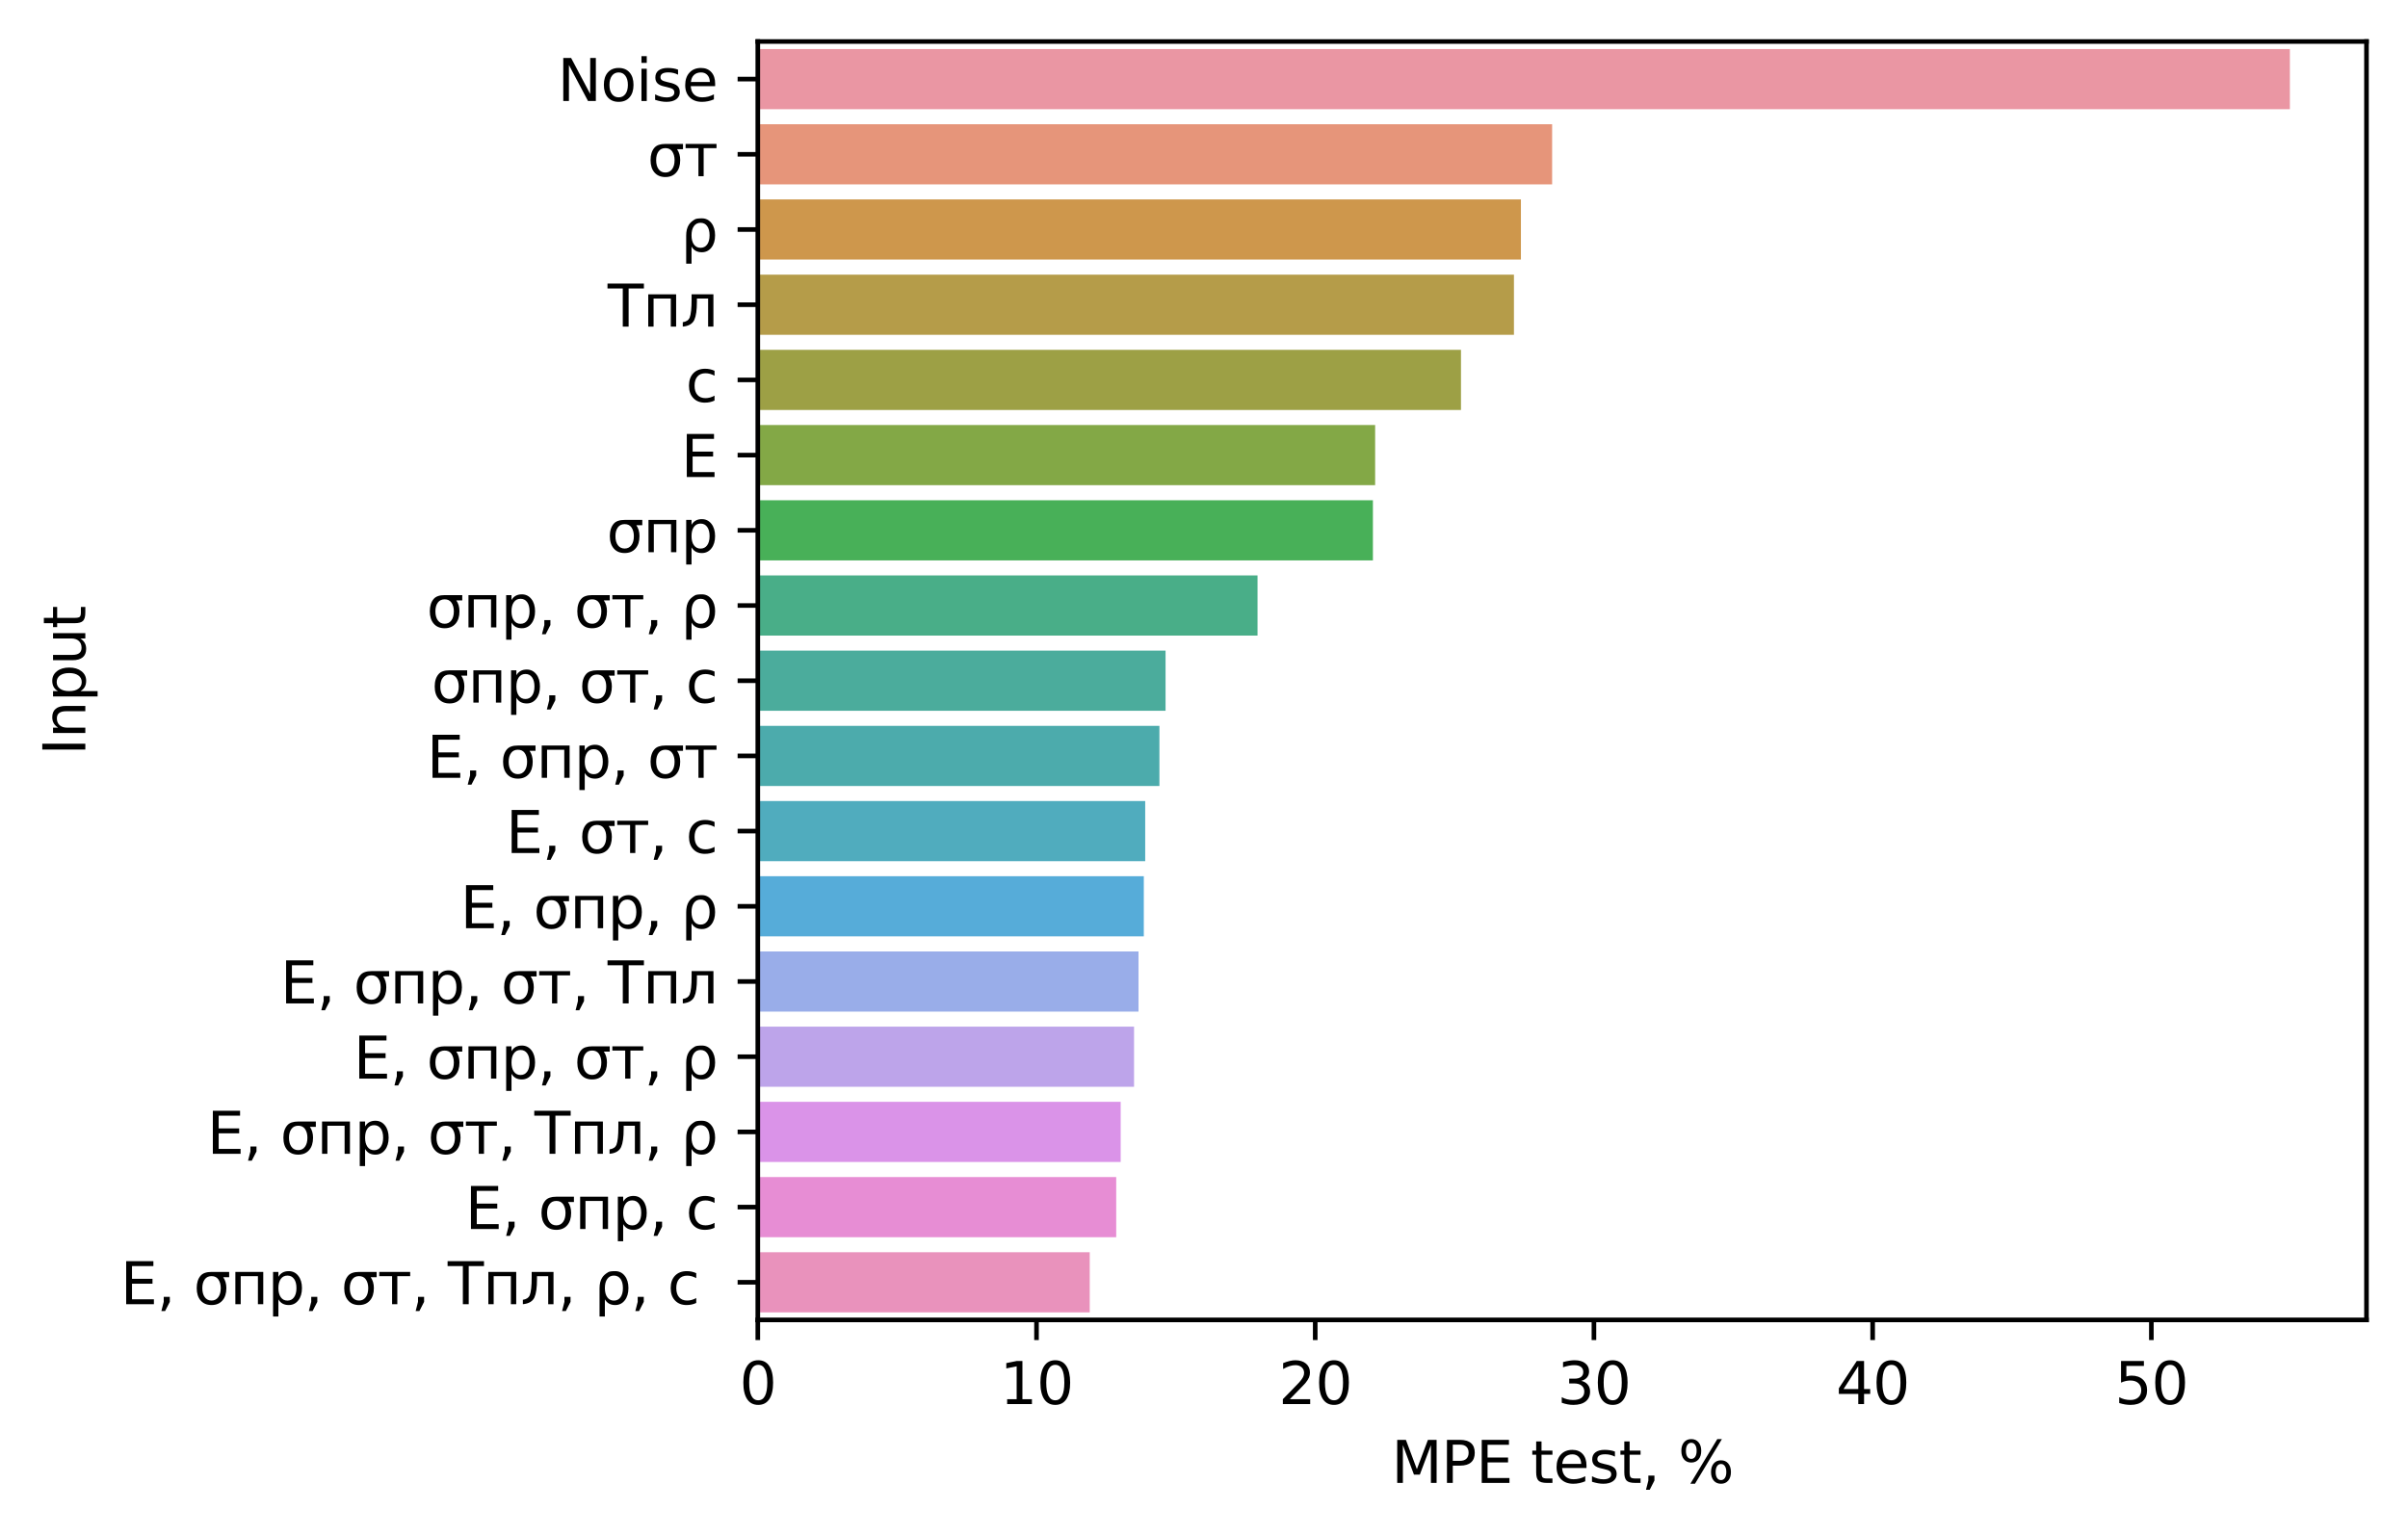 <?xml version="1.0" encoding="utf-8" standalone="no"?>
<!DOCTYPE svg PUBLIC "-//W3C//DTD SVG 1.1//EN"
  "http://www.w3.org/Graphics/SVG/1.1/DTD/svg11.dtd">
<svg xmlns:xlink="http://www.w3.org/1999/xlink" width="417.627pt" height="266.516pt" viewBox="0 0 417.627 266.516" xmlns="http://www.w3.org/2000/svg" version="1.1">
 <defs>
  <style type="text/css">*{stroke-linejoin: round; stroke-linecap: butt}</style>
 </defs>
 <g id="figure_1">
  <g id="patch_1">
   <path d="M 0 266.516 
L 417.627 266.516 
L 417.627 0 
L 0 0 
z
" style="fill: #ffffff"/>
  </g>
  <g id="axes_1">
   <g id="patch_2">
    <path d="M 131.427 228.96 
L 410.427 228.96 
L 410.427 7.2 
L 131.427 7.2 
z
" style="fill: #ffffff"/>
   </g>
   <g id="patch_3">
    <path d="M 131.427 8.504 
L 397.141 8.504 
L 397.141 18.94 
L 131.427 18.94 
z
" clip-path="url(#p2505b294b4)" style="fill: #ea96a3"/>
   </g>
   <g id="patch_4">
    <path d="M 131.427 21.549 
L 269.19 21.549 
L 269.19 31.985 
L 131.427 31.985 
z
" clip-path="url(#p2505b294b4)" style="fill: #e6957a"/>
   </g>
   <g id="patch_5">
    <path d="M 131.427 34.594 
L 263.776 34.594 
L 263.776 45.03 
L 131.427 45.03 
z
" clip-path="url(#p2505b294b4)" style="fill: #ce974c"/>
   </g>
   <g id="patch_6">
    <path d="M 131.427 47.639 
L 262.568 47.639 
L 262.568 58.074 
L 131.427 58.074 
z
" clip-path="url(#p2505b294b4)" style="fill: #b59c49"/>
   </g>
   <g id="patch_7">
    <path d="M 131.427 60.683 
L 253.383 60.683 
L 253.383 71.119 
L 131.427 71.119 
z
" clip-path="url(#p2505b294b4)" style="fill: #9da045"/>
   </g>
   <g id="patch_8">
    <path d="M 131.427 73.728 
L 238.495 73.728 
L 238.495 84.164 
L 131.427 84.164 
z
" clip-path="url(#p2505b294b4)" style="fill: #83a846"/>
   </g>
   <g id="patch_9">
    <path d="M 131.427 86.773 
L 238.109 86.773 
L 238.109 97.208 
L 131.427 97.208 
z
" clip-path="url(#p2505b294b4)" style="fill: #48b058"/>
   </g>
   <g id="patch_10">
    <path d="M 131.427 99.817 
L 218.097 99.817 
L 218.097 110.253 
L 131.427 110.253 
z
" clip-path="url(#p2505b294b4)" style="fill: #49ae88"/>
   </g>
   <g id="patch_11">
    <path d="M 131.427 112.862 
L 202.145 112.862 
L 202.145 123.298 
L 131.427 123.298 
z
" clip-path="url(#p2505b294b4)" style="fill: #4bac9c"/>
   </g>
   <g id="patch_12">
    <path d="M 131.427 125.907 
L 201.082 125.907 
L 201.082 136.343 
L 131.427 136.343 
z
" clip-path="url(#p2505b294b4)" style="fill: #4cabac"/>
   </g>
   <g id="patch_13">
    <path d="M 131.427 138.952 
L 198.616 138.952 
L 198.616 149.387 
L 131.427 149.387 
z
" clip-path="url(#p2505b294b4)" style="fill: #50acbe"/>
   </g>
   <g id="patch_14">
    <path d="M 131.427 151.996 
L 198.375 151.996 
L 198.375 162.432 
L 131.427 162.432 
z
" clip-path="url(#p2505b294b4)" style="fill: #56acd9"/>
   </g>
   <g id="patch_15">
    <path d="M 131.427 165.041 
L 197.456 165.041 
L 197.456 175.477 
L 131.427 175.477 
z
" clip-path="url(#p2505b294b4)" style="fill: #99ade9"/>
   </g>
   <g id="patch_16">
    <path d="M 131.427 178.086 
L 196.683 178.086 
L 196.683 188.521 
L 131.427 188.521 
z
" clip-path="url(#p2505b294b4)" style="fill: #bda4ea"/>
   </g>
   <g id="patch_17">
    <path d="M 131.427 191.13 
L 194.363 191.13 
L 194.363 201.566 
L 131.427 201.566 
z
" clip-path="url(#p2505b294b4)" style="fill: #da93e8"/>
   </g>
   <g id="patch_18">
    <path d="M 131.427 204.175 
L 193.589 204.175 
L 193.589 214.611 
L 131.427 214.611 
z
" clip-path="url(#p2505b294b4)" style="fill: #e78dd4"/>
   </g>
   <g id="patch_19">
    <path d="M 131.427 217.22 
L 188.997 217.22 
L 188.997 227.656 
L 131.427 227.656 
z
" clip-path="url(#p2505b294b4)" style="fill: #e992bc"/>
   </g>
   <g id="matplotlib.axis_1">
    <g id="xtick_1">
     <g id="line2d_1">
      <defs>
       <path id="m459e1539c2" d="M 0 0 
L 0 3.5 
" style="stroke: #000000; stroke-width: 0.8"/>
      </defs>
      <g>
       <use xlink:href="#m459e1539c2" x="131.427" y="228.96" style="stroke: #000000; stroke-width: 0.8"/>
      </g>
     </g>
     <g id="text_1">
      <!-- 0 -->
      <g transform="translate(128.245 243.558)scale(0.1 -0.1)">
       <defs>
        <path id="DejaVuSans-30" d="M 2034 4250 
Q 1547 4250 1301 3770 
Q 1056 3291 1056 2328 
Q 1056 1369 1301 889 
Q 1547 409 2034 409 
Q 2525 409 2770 889 
Q 3016 1369 3016 2328 
Q 3016 3291 2770 3770 
Q 2525 4250 2034 4250 
z
M 2034 4750 
Q 2819 4750 3233 4129 
Q 3647 3509 3647 2328 
Q 3647 1150 3233 529 
Q 2819 -91 2034 -91 
Q 1250 -91 836 529 
Q 422 1150 422 2328 
Q 422 3509 836 4129 
Q 1250 4750 2034 4750 
z
" transform="scale(0.016)"/>
       </defs>
       <use xlink:href="#DejaVuSans-30"/>
      </g>
     </g>
    </g>
    <g id="xtick_2">
     <g id="line2d_2">
      <g>
       <use xlink:href="#m459e1539c2" x="179.765" y="228.96" style="stroke: #000000; stroke-width: 0.8"/>
      </g>
     </g>
     <g id="text_2">
      <!-- 10 -->
      <g transform="translate(173.402 243.558)scale(0.1 -0.1)">
       <defs>
        <path id="DejaVuSans-31" d="M 794 531 
L 1825 531 
L 1825 4091 
L 703 3866 
L 703 4441 
L 1819 4666 
L 2450 4666 
L 2450 531 
L 3481 531 
L 3481 0 
L 794 0 
L 794 531 
z
" transform="scale(0.016)"/>
       </defs>
       <use xlink:href="#DejaVuSans-31"/>
       <use xlink:href="#DejaVuSans-30" x="63.623"/>
      </g>
     </g>
    </g>
    <g id="xtick_3">
     <g id="line2d_3">
      <g>
       <use xlink:href="#m459e1539c2" x="228.103" y="228.96" style="stroke: #000000; stroke-width: 0.8"/>
      </g>
     </g>
     <g id="text_3">
      <!-- 20 -->
      <g transform="translate(221.74 243.558)scale(0.1 -0.1)">
       <defs>
        <path id="DejaVuSans-32" d="M 1228 531 
L 3431 531 
L 3431 0 
L 469 0 
L 469 531 
Q 828 903 1448 1529 
Q 2069 2156 2228 2338 
Q 2531 2678 2651 2914 
Q 2772 3150 2772 3378 
Q 2772 3750 2511 3984 
Q 2250 4219 1831 4219 
Q 1534 4219 1204 4116 
Q 875 4013 500 3803 
L 500 4441 
Q 881 4594 1212 4672 
Q 1544 4750 1819 4750 
Q 2544 4750 2975 4387 
Q 3406 4025 3406 3419 
Q 3406 3131 3298 2873 
Q 3191 2616 2906 2266 
Q 2828 2175 2409 1742 
Q 1991 1309 1228 531 
z
" transform="scale(0.016)"/>
       </defs>
       <use xlink:href="#DejaVuSans-32"/>
       <use xlink:href="#DejaVuSans-30" x="63.623"/>
      </g>
     </g>
    </g>
    <g id="xtick_4">
     <g id="line2d_4">
      <g>
       <use xlink:href="#m459e1539c2" x="276.441" y="228.96" style="stroke: #000000; stroke-width: 0.8"/>
      </g>
     </g>
     <g id="text_4">
      <!-- 30 -->
      <g transform="translate(270.078 243.558)scale(0.1 -0.1)">
       <defs>
        <path id="DejaVuSans-33" d="M 2597 2516 
Q 3050 2419 3304 2112 
Q 3559 1806 3559 1356 
Q 3559 666 3084 287 
Q 2609 -91 1734 -91 
Q 1441 -91 1130 -33 
Q 819 25 488 141 
L 488 750 
Q 750 597 1062 519 
Q 1375 441 1716 441 
Q 2309 441 2620 675 
Q 2931 909 2931 1356 
Q 2931 1769 2642 2001 
Q 2353 2234 1838 2234 
L 1294 2234 
L 1294 2753 
L 1863 2753 
Q 2328 2753 2575 2939 
Q 2822 3125 2822 3475 
Q 2822 3834 2567 4026 
Q 2313 4219 1838 4219 
Q 1578 4219 1281 4162 
Q 984 4106 628 3988 
L 628 4550 
Q 988 4650 1302 4700 
Q 1616 4750 1894 4750 
Q 2613 4750 3031 4423 
Q 3450 4097 3450 3541 
Q 3450 3153 3228 2886 
Q 3006 2619 2597 2516 
z
" transform="scale(0.016)"/>
       </defs>
       <use xlink:href="#DejaVuSans-33"/>
       <use xlink:href="#DejaVuSans-30" x="63.623"/>
      </g>
     </g>
    </g>
    <g id="xtick_5">
     <g id="line2d_5">
      <g>
       <use xlink:href="#m459e1539c2" x="324.779" y="228.96" style="stroke: #000000; stroke-width: 0.8"/>
      </g>
     </g>
     <g id="text_5">
      <!-- 40 -->
      <g transform="translate(318.416 243.558)scale(0.1 -0.1)">
       <defs>
        <path id="DejaVuSans-34" d="M 2419 4116 
L 825 1625 
L 2419 1625 
L 2419 4116 
z
M 2253 4666 
L 3047 4666 
L 3047 1625 
L 3713 1625 
L 3713 1100 
L 3047 1100 
L 3047 0 
L 2419 0 
L 2419 1100 
L 313 1100 
L 313 1709 
L 2253 4666 
z
" transform="scale(0.016)"/>
       </defs>
       <use xlink:href="#DejaVuSans-34"/>
       <use xlink:href="#DejaVuSans-30" x="63.623"/>
      </g>
     </g>
    </g>
    <g id="xtick_6">
     <g id="line2d_6">
      <g>
       <use xlink:href="#m459e1539c2" x="373.117" y="228.96" style="stroke: #000000; stroke-width: 0.8"/>
      </g>
     </g>
     <g id="text_6">
      <!-- 50 -->
      <g transform="translate(366.754 243.558)scale(0.1 -0.1)">
       <defs>
        <path id="DejaVuSans-35" d="M 691 4666 
L 3169 4666 
L 3169 4134 
L 1269 4134 
L 1269 2991 
Q 1406 3038 1543 3061 
Q 1681 3084 1819 3084 
Q 2600 3084 3056 2656 
Q 3513 2228 3513 1497 
Q 3513 744 3044 326 
Q 2575 -91 1722 -91 
Q 1428 -91 1123 -41 
Q 819 9 494 109 
L 494 744 
Q 775 591 1075 516 
Q 1375 441 1709 441 
Q 2250 441 2565 725 
Q 2881 1009 2881 1497 
Q 2881 1984 2565 2268 
Q 2250 2553 1709 2553 
Q 1456 2553 1204 2497 
Q 953 2441 691 2322 
L 691 4666 
z
" transform="scale(0.016)"/>
       </defs>
       <use xlink:href="#DejaVuSans-35"/>
       <use xlink:href="#DejaVuSans-30" x="63.623"/>
      </g>
     </g>
    </g>
    <g id="text_7">
     <!-- MPE test, % -->
     <g transform="translate(241.319 257.237)scale(0.1 -0.1)">
      <defs>
       <path id="DejaVuSans-4d" d="M 628 4666 
L 1569 4666 
L 2759 1491 
L 3956 4666 
L 4897 4666 
L 4897 0 
L 4281 0 
L 4281 4097 
L 3078 897 
L 2444 897 
L 1241 4097 
L 1241 0 
L 628 0 
L 628 4666 
z
" transform="scale(0.016)"/>
       <path id="DejaVuSans-50" d="M 1259 4147 
L 1259 2394 
L 2053 2394 
Q 2494 2394 2734 2622 
Q 2975 2850 2975 3272 
Q 2975 3691 2734 3919 
Q 2494 4147 2053 4147 
L 1259 4147 
z
M 628 4666 
L 2053 4666 
Q 2838 4666 3239 4311 
Q 3641 3956 3641 3272 
Q 3641 2581 3239 2228 
Q 2838 1875 2053 1875 
L 1259 1875 
L 1259 0 
L 628 0 
L 628 4666 
z
" transform="scale(0.016)"/>
       <path id="DejaVuSans-45" d="M 628 4666 
L 3578 4666 
L 3578 4134 
L 1259 4134 
L 1259 2753 
L 3481 2753 
L 3481 2222 
L 1259 2222 
L 1259 531 
L 3634 531 
L 3634 0 
L 628 0 
L 628 4666 
z
" transform="scale(0.016)"/>
       <path id="DejaVuSans-20" transform="scale(0.016)"/>
       <path id="DejaVuSans-74" d="M 1172 4494 
L 1172 3500 
L 2356 3500 
L 2356 3053 
L 1172 3053 
L 1172 1153 
Q 1172 725 1289 603 
Q 1406 481 1766 481 
L 2356 481 
L 2356 0 
L 1766 0 
Q 1100 0 847 248 
Q 594 497 594 1153 
L 594 3053 
L 172 3053 
L 172 3500 
L 594 3500 
L 594 4494 
L 1172 4494 
z
" transform="scale(0.016)"/>
       <path id="DejaVuSans-65" d="M 3597 1894 
L 3597 1613 
L 953 1613 
Q 991 1019 1311 708 
Q 1631 397 2203 397 
Q 2534 397 2845 478 
Q 3156 559 3463 722 
L 3463 178 
Q 3153 47 2828 -22 
Q 2503 -91 2169 -91 
Q 1331 -91 842 396 
Q 353 884 353 1716 
Q 353 2575 817 3079 
Q 1281 3584 2069 3584 
Q 2775 3584 3186 3129 
Q 3597 2675 3597 1894 
z
M 3022 2063 
Q 3016 2534 2758 2815 
Q 2500 3097 2075 3097 
Q 1594 3097 1305 2825 
Q 1016 2553 972 2059 
L 3022 2063 
z
" transform="scale(0.016)"/>
       <path id="DejaVuSans-73" d="M 2834 3397 
L 2834 2853 
Q 2591 2978 2328 3040 
Q 2066 3103 1784 3103 
Q 1356 3103 1142 2972 
Q 928 2841 928 2578 
Q 928 2378 1081 2264 
Q 1234 2150 1697 2047 
L 1894 2003 
Q 2506 1872 2764 1633 
Q 3022 1394 3022 966 
Q 3022 478 2636 193 
Q 2250 -91 1575 -91 
Q 1294 -91 989 -36 
Q 684 19 347 128 
L 347 722 
Q 666 556 975 473 
Q 1284 391 1588 391 
Q 1994 391 2212 530 
Q 2431 669 2431 922 
Q 2431 1156 2273 1281 
Q 2116 1406 1581 1522 
L 1381 1569 
Q 847 1681 609 1914 
Q 372 2147 372 2553 
Q 372 3047 722 3315 
Q 1072 3584 1716 3584 
Q 2034 3584 2315 3537 
Q 2597 3491 2834 3397 
z
" transform="scale(0.016)"/>
       <path id="DejaVuSans-2c" d="M 750 794 
L 1409 794 
L 1409 256 
L 897 -744 
L 494 -744 
L 750 256 
L 750 794 
z
" transform="scale(0.016)"/>
       <path id="DejaVuSans-25" d="M 4653 2053 
Q 4381 2053 4226 1822 
Q 4072 1591 4072 1178 
Q 4072 772 4226 539 
Q 4381 306 4653 306 
Q 4919 306 5073 539 
Q 5228 772 5228 1178 
Q 5228 1588 5073 1820 
Q 4919 2053 4653 2053 
z
M 4653 2450 
Q 5147 2450 5437 2106 
Q 5728 1763 5728 1178 
Q 5728 594 5436 251 
Q 5144 -91 4653 -91 
Q 4153 -91 3862 251 
Q 3572 594 3572 1178 
Q 3572 1766 3864 2108 
Q 4156 2450 4653 2450 
z
M 1428 4353 
Q 1159 4353 1004 4120 
Q 850 3888 850 3481 
Q 850 3069 1003 2837 
Q 1156 2606 1428 2606 
Q 1700 2606 1854 2837 
Q 2009 3069 2009 3481 
Q 2009 3884 1853 4118 
Q 1697 4353 1428 4353 
z
M 4250 4750 
L 4750 4750 
L 1831 -91 
L 1331 -91 
L 4250 4750 
z
M 1428 4750 
Q 1922 4750 2215 4408 
Q 2509 4066 2509 3481 
Q 2509 2891 2217 2550 
Q 1925 2209 1428 2209 
Q 931 2209 642 2551 
Q 353 2894 353 3481 
Q 353 4063 643 4406 
Q 934 4750 1428 4750 
z
" transform="scale(0.016)"/>
      </defs>
      <use xlink:href="#DejaVuSans-4d"/>
      <use xlink:href="#DejaVuSans-50" x="86.279"/>
      <use xlink:href="#DejaVuSans-45" x="146.582"/>
      <use xlink:href="#DejaVuSans-20" x="209.766"/>
      <use xlink:href="#DejaVuSans-74" x="241.553"/>
      <use xlink:href="#DejaVuSans-65" x="280.762"/>
      <use xlink:href="#DejaVuSans-73" x="342.285"/>
      <use xlink:href="#DejaVuSans-74" x="394.385"/>
      <use xlink:href="#DejaVuSans-2c" x="433.594"/>
      <use xlink:href="#DejaVuSans-20" x="465.381"/>
      <use xlink:href="#DejaVuSans-25" x="497.168"/>
     </g>
    </g>
   </g>
   <g id="matplotlib.axis_2">
    <g id="ytick_1">
     <g id="line2d_7">
      <defs>
       <path id="mf185eb1fa9" d="M 0 0 
L -3.5 0 
" style="stroke: #000000; stroke-width: 0.8"/>
      </defs>
      <g>
       <use xlink:href="#mf185eb1fa9" x="131.427" y="13.722" style="stroke: #000000; stroke-width: 0.8"/>
      </g>
     </g>
     <g id="text_8">
      <!-- Noise -->
      <g transform="translate(96.686 17.522)scale(0.1 -0.1)">
       <defs>
        <path id="DejaVuSans-4e" d="M 628 4666 
L 1478 4666 
L 3547 763 
L 3547 4666 
L 4159 4666 
L 4159 0 
L 3309 0 
L 1241 3903 
L 1241 0 
L 628 0 
L 628 4666 
z
" transform="scale(0.016)"/>
        <path id="DejaVuSans-6f" d="M 1959 3097 
Q 1497 3097 1228 2736 
Q 959 2375 959 1747 
Q 959 1119 1226 758 
Q 1494 397 1959 397 
Q 2419 397 2687 759 
Q 2956 1122 2956 1747 
Q 2956 2369 2687 2733 
Q 2419 3097 1959 3097 
z
M 1959 3584 
Q 2709 3584 3137 3096 
Q 3566 2609 3566 1747 
Q 3566 888 3137 398 
Q 2709 -91 1959 -91 
Q 1206 -91 779 398 
Q 353 888 353 1747 
Q 353 2609 779 3096 
Q 1206 3584 1959 3584 
z
" transform="scale(0.016)"/>
        <path id="DejaVuSans-69" d="M 603 3500 
L 1178 3500 
L 1178 0 
L 603 0 
L 603 3500 
z
M 603 4863 
L 1178 4863 
L 1178 4134 
L 603 4134 
L 603 4863 
z
" transform="scale(0.016)"/>
       </defs>
       <use xlink:href="#DejaVuSans-4e"/>
       <use xlink:href="#DejaVuSans-6f" x="74.805"/>
       <use xlink:href="#DejaVuSans-69" x="135.986"/>
       <use xlink:href="#DejaVuSans-73" x="163.77"/>
       <use xlink:href="#DejaVuSans-65" x="215.869"/>
      </g>
     </g>
    </g>
    <g id="ytick_2">
     <g id="line2d_8">
      <g>
       <use xlink:href="#mf185eb1fa9" x="131.427" y="26.767" style="stroke: #000000; stroke-width: 0.8"/>
      </g>
     </g>
     <g id="text_9">
      <!-- σт -->
      <g transform="translate(112.264 30.566)scale(0.1 -0.1)">
       <defs>
        <path id="DejaVuSans-3c3" d="M 1959 3044 
Q 1484 3044 1228 2700 
Q 959 2341 959 1747 
Q 959 1119 1226 758 
Q 1494 397 1959 397 
Q 2419 397 2687 759 
Q 2956 1122 2956 1747 
Q 2956 2319 2688 2700 
Q 2441 3044 1959 3044 
z
M 1959 3500 
L 3869 3500 
L 3869 2925 
L 3225 2925 
Q 3566 2438 3566 1747 
Q 3566 888 3138 400 
Q 2709 -91 1959 -91 
Q 1206 -91 781 400 
Q 353 888 353 1747 
Q 353 2613 781 3097 
Q 1134 3500 1959 3500 
z
" transform="scale(0.016)"/>
        <path id="DejaVuSans-442" d="M 188 3500 
L 3541 3500 
L 3541 3041 
L 2147 3041 
L 2147 0 
L 1581 0 
L 1581 3041 
L 188 3041 
L 188 3500 
z
" transform="scale(0.016)"/>
       </defs>
       <use xlink:href="#DejaVuSans-3c3"/>
       <use xlink:href="#DejaVuSans-442" x="63.379"/>
      </g>
     </g>
    </g>
    <g id="ytick_3">
     <g id="line2d_9">
      <g>
       <use xlink:href="#mf185eb1fa9" x="131.427" y="39.812" style="stroke: #000000; stroke-width: 0.8"/>
      </g>
     </g>
     <g id="text_10">
      <!-- ρ -->
      <g transform="translate(118.078 43.611)scale(0.1 -0.1)">
       <defs>
        <path id="DejaVuSans-3c1" d="M 863 2875 
Q 1053 3194 1525 3475 
Q 1709 3584 2278 3584 
Q 2916 3584 3314 3078 
Q 3713 2572 3713 1747 
Q 3713 922 3314 415 
Q 2916 -91 2278 -91 
Q 1894 -91 1617 61 
Q 1341 213 1159 525 
L 1159 -1331 
L 581 -1331 
L 581 1716 
Q 581 2438 863 2875 
z
M 3116 1747 
Q 3116 2381 2855 2742 
Q 2594 3103 2138 3103 
Q 1681 3103 1420 2742 
Q 1159 2381 1159 1747 
Q 1159 1113 1420 752 
Q 1681 391 2138 391 
Q 2594 391 2855 752 
Q 3116 1113 3116 1747 
z
" transform="scale(0.016)"/>
       </defs>
       <use xlink:href="#DejaVuSans-3c1"/>
      </g>
     </g>
    </g>
    <g id="ytick_4">
     <g id="line2d_10">
      <g>
       <use xlink:href="#mf185eb1fa9" x="131.427" y="52.856" style="stroke: #000000; stroke-width: 0.8"/>
      </g>
     </g>
     <g id="text_11">
      <!-- Tпл -->
      <g transform="translate(105.389 56.656)scale(0.1 -0.1)">
       <defs>
        <path id="DejaVuSans-54" d="M -19 4666 
L 3928 4666 
L 3928 4134 
L 2272 4134 
L 2272 0 
L 1638 0 
L 1638 4134 
L -19 4134 
L -19 4666 
z
" transform="scale(0.016)"/>
        <path id="DejaVuSans-43f" d="M 3603 3500 
L 3603 0 
L 3025 0 
L 3025 3041 
L 1159 3041 
L 1159 0 
L 581 0 
L 581 3500 
L 3603 3500 
z
" transform="scale(0.016)"/>
        <path id="DejaVuSans-43b" d="M 238 0 
L 238 478 
Q 806 566 981 959 
Q 1194 1513 1194 2928 
L 1194 3500 
L 3559 3500 
L 3559 0 
L 2984 0 
L 2984 3041 
L 1769 3041 
L 1769 2694 
Q 1769 1344 1494 738 
Q 1200 91 238 0 
z
" transform="scale(0.016)"/>
       </defs>
       <use xlink:href="#DejaVuSans-54"/>
       <use xlink:href="#DejaVuSans-43f" x="61.084"/>
       <use xlink:href="#DejaVuSans-43b" x="126.465"/>
      </g>
     </g>
    </g>
    <g id="ytick_5">
     <g id="line2d_11">
      <g>
       <use xlink:href="#mf185eb1fa9" x="131.427" y="65.901" style="stroke: #000000; stroke-width: 0.8"/>
      </g>
     </g>
     <g id="text_12">
      <!-- c -->
      <g transform="translate(118.928 69.7)scale(0.1 -0.1)">
       <defs>
        <path id="DejaVuSans-63" d="M 3122 3366 
L 3122 2828 
Q 2878 2963 2633 3030 
Q 2388 3097 2138 3097 
Q 1578 3097 1268 2742 
Q 959 2388 959 1747 
Q 959 1106 1268 751 
Q 1578 397 2138 397 
Q 2388 397 2633 464 
Q 2878 531 3122 666 
L 3122 134 
Q 2881 22 2623 -34 
Q 2366 -91 2075 -91 
Q 1284 -91 818 406 
Q 353 903 353 1747 
Q 353 2603 823 3093 
Q 1294 3584 2113 3584 
Q 2378 3584 2631 3529 
Q 2884 3475 3122 3366 
z
" transform="scale(0.016)"/>
       </defs>
       <use xlink:href="#DejaVuSans-63"/>
      </g>
     </g>
    </g>
    <g id="ytick_6">
     <g id="line2d_12">
      <g>
       <use xlink:href="#mf185eb1fa9" x="131.427" y="78.946" style="stroke: #000000; stroke-width: 0.8"/>
      </g>
     </g>
     <g id="text_13">
      <!-- E -->
      <g transform="translate(118.108 82.745)scale(0.1 -0.1)">
       <use xlink:href="#DejaVuSans-45"/>
      </g>
     </g>
    </g>
    <g id="ytick_7">
     <g id="line2d_13">
      <g>
       <use xlink:href="#mf185eb1fa9" x="131.427" y="91.991" style="stroke: #000000; stroke-width: 0.8"/>
      </g>
     </g>
     <g id="text_14">
      <!-- σпр -->
      <g transform="translate(105.203 95.79)scale(0.1 -0.1)">
       <defs>
        <path id="DejaVuSans-440" d="M 1159 525 
L 1159 -1331 
L 581 -1331 
L 581 3500 
L 1159 3500 
L 1159 2969 
Q 1341 3281 1617 3432 
Q 1894 3584 2278 3584 
Q 2916 3584 3314 3078 
Q 3713 2572 3713 1747 
Q 3713 922 3314 415 
Q 2916 -91 2278 -91 
Q 1894 -91 1617 61 
Q 1341 213 1159 525 
z
M 3116 1747 
Q 3116 2381 2855 2742 
Q 2594 3103 2138 3103 
Q 1681 3103 1420 2742 
Q 1159 2381 1159 1747 
Q 1159 1113 1420 752 
Q 1681 391 2138 391 
Q 2594 391 2855 752 
Q 3116 1113 3116 1747 
z
" transform="scale(0.016)"/>
       </defs>
       <use xlink:href="#DejaVuSans-3c3"/>
       <use xlink:href="#DejaVuSans-43f" x="63.379"/>
       <use xlink:href="#DejaVuSans-440" x="128.76"/>
      </g>
     </g>
    </g>
    <g id="ytick_8">
     <g id="line2d_14">
      <g>
       <use xlink:href="#mf185eb1fa9" x="131.427" y="105.035" style="stroke: #000000; stroke-width: 0.8"/>
      </g>
     </g>
     <g id="text_15">
      <!--  σпр, σт, ρ -->
      <g transform="translate(70.802 108.835)scale(0.1 -0.1)">
       <use xlink:href="#DejaVuSans-20"/>
       <use xlink:href="#DejaVuSans-3c3" x="31.787"/>
       <use xlink:href="#DejaVuSans-43f" x="95.166"/>
       <use xlink:href="#DejaVuSans-440" x="160.547"/>
       <use xlink:href="#DejaVuSans-2c" x="224.023"/>
       <use xlink:href="#DejaVuSans-20" x="255.811"/>
       <use xlink:href="#DejaVuSans-3c3" x="287.598"/>
       <use xlink:href="#DejaVuSans-442" x="350.977"/>
       <use xlink:href="#DejaVuSans-2c" x="409.229"/>
       <use xlink:href="#DejaVuSans-20" x="441.016"/>
       <use xlink:href="#DejaVuSans-3c1" x="472.803"/>
      </g>
     </g>
    </g>
    <g id="ytick_9">
     <g id="line2d_15">
      <g>
       <use xlink:href="#mf185eb1fa9" x="131.427" y="118.08" style="stroke: #000000; stroke-width: 0.8"/>
      </g>
     </g>
     <g id="text_16">
      <!-- σпр, σт, c -->
      <g transform="translate(74.83 121.879)scale(0.1 -0.1)">
       <use xlink:href="#DejaVuSans-3c3"/>
       <use xlink:href="#DejaVuSans-43f" x="63.379"/>
       <use xlink:href="#DejaVuSans-440" x="128.76"/>
       <use xlink:href="#DejaVuSans-2c" x="192.236"/>
       <use xlink:href="#DejaVuSans-20" x="224.023"/>
       <use xlink:href="#DejaVuSans-3c3" x="255.811"/>
       <use xlink:href="#DejaVuSans-442" x="319.189"/>
       <use xlink:href="#DejaVuSans-2c" x="377.441"/>
       <use xlink:href="#DejaVuSans-20" x="409.229"/>
       <use xlink:href="#DejaVuSans-63" x="441.016"/>
      </g>
     </g>
    </g>
    <g id="ytick_10">
     <g id="line2d_16">
      <g>
       <use xlink:href="#mf185eb1fa9" x="131.427" y="131.125" style="stroke: #000000; stroke-width: 0.8"/>
      </g>
     </g>
     <g id="text_17">
      <!-- E, σпр, σт -->
      <g transform="translate(74.009 134.924)scale(0.1 -0.1)">
       <use xlink:href="#DejaVuSans-45"/>
       <use xlink:href="#DejaVuSans-2c" x="63.184"/>
       <use xlink:href="#DejaVuSans-20" x="94.971"/>
       <use xlink:href="#DejaVuSans-3c3" x="126.758"/>
       <use xlink:href="#DejaVuSans-43f" x="190.137"/>
       <use xlink:href="#DejaVuSans-440" x="255.518"/>
       <use xlink:href="#DejaVuSans-2c" x="318.994"/>
       <use xlink:href="#DejaVuSans-20" x="350.781"/>
       <use xlink:href="#DejaVuSans-3c3" x="382.568"/>
       <use xlink:href="#DejaVuSans-442" x="445.947"/>
      </g>
     </g>
    </g>
    <g id="ytick_11">
     <g id="line2d_17">
      <g>
       <use xlink:href="#mf185eb1fa9" x="131.427" y="144.169" style="stroke: #000000; stroke-width: 0.8"/>
      </g>
     </g>
     <g id="text_18">
      <!-- E, σт, c -->
      <g transform="translate(87.734 147.969)scale(0.1 -0.1)">
       <use xlink:href="#DejaVuSans-45"/>
       <use xlink:href="#DejaVuSans-2c" x="63.184"/>
       <use xlink:href="#DejaVuSans-20" x="94.971"/>
       <use xlink:href="#DejaVuSans-3c3" x="126.758"/>
       <use xlink:href="#DejaVuSans-442" x="190.137"/>
       <use xlink:href="#DejaVuSans-2c" x="248.389"/>
       <use xlink:href="#DejaVuSans-20" x="280.176"/>
       <use xlink:href="#DejaVuSans-63" x="311.963"/>
      </g>
     </g>
    </g>
    <g id="ytick_12">
     <g id="line2d_18">
      <g>
       <use xlink:href="#mf185eb1fa9" x="131.427" y="157.214" style="stroke: #000000; stroke-width: 0.8"/>
      </g>
     </g>
     <g id="text_19">
      <!-- E, σпр, ρ -->
      <g transform="translate(79.823 161.013)scale(0.1 -0.1)">
       <use xlink:href="#DejaVuSans-45"/>
       <use xlink:href="#DejaVuSans-2c" x="63.184"/>
       <use xlink:href="#DejaVuSans-20" x="94.971"/>
       <use xlink:href="#DejaVuSans-3c3" x="126.758"/>
       <use xlink:href="#DejaVuSans-43f" x="190.137"/>
       <use xlink:href="#DejaVuSans-440" x="255.518"/>
       <use xlink:href="#DejaVuSans-2c" x="318.994"/>
       <use xlink:href="#DejaVuSans-20" x="350.781"/>
       <use xlink:href="#DejaVuSans-3c1" x="382.568"/>
      </g>
     </g>
    </g>
    <g id="ytick_13">
     <g id="line2d_19">
      <g>
       <use xlink:href="#mf185eb1fa9" x="131.427" y="170.259" style="stroke: #000000; stroke-width: 0.8"/>
      </g>
     </g>
     <g id="text_20">
      <!-- E, σпр, σт, Tпл -->
      <g transform="translate(48.616 174.058)scale(0.1 -0.1)">
       <use xlink:href="#DejaVuSans-45"/>
       <use xlink:href="#DejaVuSans-2c" x="63.184"/>
       <use xlink:href="#DejaVuSans-20" x="94.971"/>
       <use xlink:href="#DejaVuSans-3c3" x="126.758"/>
       <use xlink:href="#DejaVuSans-43f" x="190.137"/>
       <use xlink:href="#DejaVuSans-440" x="255.518"/>
       <use xlink:href="#DejaVuSans-2c" x="318.994"/>
       <use xlink:href="#DejaVuSans-20" x="350.781"/>
       <use xlink:href="#DejaVuSans-3c3" x="382.568"/>
       <use xlink:href="#DejaVuSans-442" x="445.947"/>
       <use xlink:href="#DejaVuSans-2c" x="504.199"/>
       <use xlink:href="#DejaVuSans-20" x="535.986"/>
       <use xlink:href="#DejaVuSans-54" x="567.773"/>
       <use xlink:href="#DejaVuSans-43f" x="628.857"/>
       <use xlink:href="#DejaVuSans-43b" x="694.238"/>
      </g>
     </g>
    </g>
    <g id="ytick_14">
     <g id="line2d_20">
      <g>
       <use xlink:href="#mf185eb1fa9" x="131.427" y="183.304" style="stroke: #000000; stroke-width: 0.8"/>
      </g>
     </g>
     <g id="text_21">
      <!-- E, σпр, σт, ρ -->
      <g transform="translate(61.305 187.103)scale(0.1 -0.1)">
       <use xlink:href="#DejaVuSans-45"/>
       <use xlink:href="#DejaVuSans-2c" x="63.184"/>
       <use xlink:href="#DejaVuSans-20" x="94.971"/>
       <use xlink:href="#DejaVuSans-3c3" x="126.758"/>
       <use xlink:href="#DejaVuSans-43f" x="190.137"/>
       <use xlink:href="#DejaVuSans-440" x="255.518"/>
       <use xlink:href="#DejaVuSans-2c" x="318.994"/>
       <use xlink:href="#DejaVuSans-20" x="350.781"/>
       <use xlink:href="#DejaVuSans-3c3" x="382.568"/>
       <use xlink:href="#DejaVuSans-442" x="445.947"/>
       <use xlink:href="#DejaVuSans-2c" x="504.199"/>
       <use xlink:href="#DejaVuSans-20" x="535.986"/>
       <use xlink:href="#DejaVuSans-3c1" x="567.773"/>
      </g>
     </g>
    </g>
    <g id="ytick_15">
     <g id="line2d_21">
      <g>
       <use xlink:href="#mf185eb1fa9" x="131.427" y="196.348" style="stroke: #000000; stroke-width: 0.8"/>
      </g>
     </g>
     <g id="text_22">
      <!-- E, σпр, σт, Tпл, ρ -->
      <g transform="translate(35.911 200.147)scale(0.1 -0.1)">
       <use xlink:href="#DejaVuSans-45"/>
       <use xlink:href="#DejaVuSans-2c" x="63.184"/>
       <use xlink:href="#DejaVuSans-20" x="94.971"/>
       <use xlink:href="#DejaVuSans-3c3" x="126.758"/>
       <use xlink:href="#DejaVuSans-43f" x="190.137"/>
       <use xlink:href="#DejaVuSans-440" x="255.518"/>
       <use xlink:href="#DejaVuSans-2c" x="318.994"/>
       <use xlink:href="#DejaVuSans-20" x="350.781"/>
       <use xlink:href="#DejaVuSans-3c3" x="382.568"/>
       <use xlink:href="#DejaVuSans-442" x="445.947"/>
       <use xlink:href="#DejaVuSans-2c" x="504.199"/>
       <use xlink:href="#DejaVuSans-20" x="535.986"/>
       <use xlink:href="#DejaVuSans-54" x="567.773"/>
       <use xlink:href="#DejaVuSans-43f" x="628.857"/>
       <use xlink:href="#DejaVuSans-43b" x="694.238"/>
       <use xlink:href="#DejaVuSans-2c" x="758.154"/>
       <use xlink:href="#DejaVuSans-20" x="789.941"/>
       <use xlink:href="#DejaVuSans-3c1" x="821.729"/>
      </g>
     </g>
    </g>
    <g id="ytick_16">
     <g id="line2d_22">
      <g>
       <use xlink:href="#mf185eb1fa9" x="131.427" y="209.393" style="stroke: #000000; stroke-width: 0.8"/>
      </g>
     </g>
     <g id="text_23">
      <!-- E, σпр, c -->
      <g transform="translate(80.673 213.192)scale(0.1 -0.1)">
       <use xlink:href="#DejaVuSans-45"/>
       <use xlink:href="#DejaVuSans-2c" x="63.184"/>
       <use xlink:href="#DejaVuSans-20" x="94.971"/>
       <use xlink:href="#DejaVuSans-3c3" x="126.758"/>
       <use xlink:href="#DejaVuSans-43f" x="190.137"/>
       <use xlink:href="#DejaVuSans-440" x="255.518"/>
       <use xlink:href="#DejaVuSans-2c" x="318.994"/>
       <use xlink:href="#DejaVuSans-20" x="350.781"/>
       <use xlink:href="#DejaVuSans-63" x="382.568"/>
      </g>
     </g>
    </g>
    <g id="ytick_17">
     <g id="line2d_23">
      <g>
       <use xlink:href="#mf185eb1fa9" x="131.427" y="222.438" style="stroke: #000000; stroke-width: 0.8"/>
      </g>
     </g>
     <g id="text_24">
      <!-- E, σпр, σт, Tпл, ρ, c  -->
      <g transform="translate(20.878 226.237)scale(0.1 -0.1)">
       <use xlink:href="#DejaVuSans-45"/>
       <use xlink:href="#DejaVuSans-2c" x="63.184"/>
       <use xlink:href="#DejaVuSans-20" x="94.971"/>
       <use xlink:href="#DejaVuSans-3c3" x="126.758"/>
       <use xlink:href="#DejaVuSans-43f" x="190.137"/>
       <use xlink:href="#DejaVuSans-440" x="255.518"/>
       <use xlink:href="#DejaVuSans-2c" x="318.994"/>
       <use xlink:href="#DejaVuSans-20" x="350.781"/>
       <use xlink:href="#DejaVuSans-3c3" x="382.568"/>
       <use xlink:href="#DejaVuSans-442" x="445.947"/>
       <use xlink:href="#DejaVuSans-2c" x="504.199"/>
       <use xlink:href="#DejaVuSans-20" x="535.986"/>
       <use xlink:href="#DejaVuSans-54" x="567.773"/>
       <use xlink:href="#DejaVuSans-43f" x="628.857"/>
       <use xlink:href="#DejaVuSans-43b" x="694.238"/>
       <use xlink:href="#DejaVuSans-2c" x="758.154"/>
       <use xlink:href="#DejaVuSans-20" x="789.941"/>
       <use xlink:href="#DejaVuSans-3c1" x="821.729"/>
       <use xlink:href="#DejaVuSans-2c" x="885.205"/>
       <use xlink:href="#DejaVuSans-20" x="916.992"/>
       <use xlink:href="#DejaVuSans-63" x="948.779"/>
       <use xlink:href="#DejaVuSans-20" x="1003.76"/>
      </g>
     </g>
    </g>
    <g id="text_25">
     <!-- Input -->
     <g transform="translate(14.798 131.027)rotate(-90)scale(0.1 -0.1)">
      <defs>
       <path id="DejaVuSans-49" d="M 628 4666 
L 1259 4666 
L 1259 0 
L 628 0 
L 628 4666 
z
" transform="scale(0.016)"/>
       <path id="DejaVuSans-6e" d="M 3513 2113 
L 3513 0 
L 2938 0 
L 2938 2094 
Q 2938 2591 2744 2837 
Q 2550 3084 2163 3084 
Q 1697 3084 1428 2787 
Q 1159 2491 1159 1978 
L 1159 0 
L 581 0 
L 581 3500 
L 1159 3500 
L 1159 2956 
Q 1366 3272 1645 3428 
Q 1925 3584 2291 3584 
Q 2894 3584 3203 3211 
Q 3513 2838 3513 2113 
z
" transform="scale(0.016)"/>
       <path id="DejaVuSans-70" d="M 1159 525 
L 1159 -1331 
L 581 -1331 
L 581 3500 
L 1159 3500 
L 1159 2969 
Q 1341 3281 1617 3432 
Q 1894 3584 2278 3584 
Q 2916 3584 3314 3078 
Q 3713 2572 3713 1747 
Q 3713 922 3314 415 
Q 2916 -91 2278 -91 
Q 1894 -91 1617 61 
Q 1341 213 1159 525 
z
M 3116 1747 
Q 3116 2381 2855 2742 
Q 2594 3103 2138 3103 
Q 1681 3103 1420 2742 
Q 1159 2381 1159 1747 
Q 1159 1113 1420 752 
Q 1681 391 2138 391 
Q 2594 391 2855 752 
Q 3116 1113 3116 1747 
z
" transform="scale(0.016)"/>
       <path id="DejaVuSans-75" d="M 544 1381 
L 544 3500 
L 1119 3500 
L 1119 1403 
Q 1119 906 1312 657 
Q 1506 409 1894 409 
Q 2359 409 2629 706 
Q 2900 1003 2900 1516 
L 2900 3500 
L 3475 3500 
L 3475 0 
L 2900 0 
L 2900 538 
Q 2691 219 2414 64 
Q 2138 -91 1772 -91 
Q 1169 -91 856 284 
Q 544 659 544 1381 
z
M 1991 3584 
L 1991 3584 
z
" transform="scale(0.016)"/>
      </defs>
      <use xlink:href="#DejaVuSans-49"/>
      <use xlink:href="#DejaVuSans-6e" x="29.492"/>
      <use xlink:href="#DejaVuSans-70" x="92.871"/>
      <use xlink:href="#DejaVuSans-75" x="156.348"/>
      <use xlink:href="#DejaVuSans-74" x="219.727"/>
     </g>
    </g>
   </g>
   <g id="line2d_24">
    <path clip-path="url(#p2505b294b4)" style="fill: none; stroke: #424242; stroke-width: 2.7; stroke-linecap: square"/>
   </g>
   <g id="line2d_25">
    <path clip-path="url(#p2505b294b4)" style="fill: none; stroke: #424242; stroke-width: 2.7; stroke-linecap: square"/>
   </g>
   <g id="line2d_26">
    <path clip-path="url(#p2505b294b4)" style="fill: none; stroke: #424242; stroke-width: 2.7; stroke-linecap: square"/>
   </g>
   <g id="line2d_27">
    <path clip-path="url(#p2505b294b4)" style="fill: none; stroke: #424242; stroke-width: 2.7; stroke-linecap: square"/>
   </g>
   <g id="line2d_28">
    <path clip-path="url(#p2505b294b4)" style="fill: none; stroke: #424242; stroke-width: 2.7; stroke-linecap: square"/>
   </g>
   <g id="line2d_29">
    <path clip-path="url(#p2505b294b4)" style="fill: none; stroke: #424242; stroke-width: 2.7; stroke-linecap: square"/>
   </g>
   <g id="line2d_30">
    <path clip-path="url(#p2505b294b4)" style="fill: none; stroke: #424242; stroke-width: 2.7; stroke-linecap: square"/>
   </g>
   <g id="line2d_31">
    <path clip-path="url(#p2505b294b4)" style="fill: none; stroke: #424242; stroke-width: 2.7; stroke-linecap: square"/>
   </g>
   <g id="line2d_32">
    <path clip-path="url(#p2505b294b4)" style="fill: none; stroke: #424242; stroke-width: 2.7; stroke-linecap: square"/>
   </g>
   <g id="line2d_33">
    <path clip-path="url(#p2505b294b4)" style="fill: none; stroke: #424242; stroke-width: 2.7; stroke-linecap: square"/>
   </g>
   <g id="line2d_34">
    <path clip-path="url(#p2505b294b4)" style="fill: none; stroke: #424242; stroke-width: 2.7; stroke-linecap: square"/>
   </g>
   <g id="line2d_35">
    <path clip-path="url(#p2505b294b4)" style="fill: none; stroke: #424242; stroke-width: 2.7; stroke-linecap: square"/>
   </g>
   <g id="line2d_36">
    <path clip-path="url(#p2505b294b4)" style="fill: none; stroke: #424242; stroke-width: 2.7; stroke-linecap: square"/>
   </g>
   <g id="line2d_37">
    <path clip-path="url(#p2505b294b4)" style="fill: none; stroke: #424242; stroke-width: 2.7; stroke-linecap: square"/>
   </g>
   <g id="line2d_38">
    <path clip-path="url(#p2505b294b4)" style="fill: none; stroke: #424242; stroke-width: 2.7; stroke-linecap: square"/>
   </g>
   <g id="line2d_39">
    <path clip-path="url(#p2505b294b4)" style="fill: none; stroke: #424242; stroke-width: 2.7; stroke-linecap: square"/>
   </g>
   <g id="line2d_40">
    <path clip-path="url(#p2505b294b4)" style="fill: none; stroke: #424242; stroke-width: 2.7; stroke-linecap: square"/>
   </g>
   <g id="patch_20">
    <path d="M 131.427 228.96 
L 131.427 7.2 
" style="fill: none; stroke: #000000; stroke-width: 0.8; stroke-linejoin: miter; stroke-linecap: square"/>
   </g>
   <g id="patch_21">
    <path d="M 410.427 228.96 
L 410.427 7.2 
" style="fill: none; stroke: #000000; stroke-width: 0.8; stroke-linejoin: miter; stroke-linecap: square"/>
   </g>
   <g id="patch_22">
    <path d="M 131.427 228.96 
L 410.427 228.96 
" style="fill: none; stroke: #000000; stroke-width: 0.8; stroke-linejoin: miter; stroke-linecap: square"/>
   </g>
   <g id="patch_23">
    <path d="M 131.427 7.2 
L 410.427 7.2 
" style="fill: none; stroke: #000000; stroke-width: 0.8; stroke-linejoin: miter; stroke-linecap: square"/>
   </g>
  </g>
 </g>
 <defs>
  <clipPath id="p2505b294b4">
   <rect x="131.427" y="7.2" width="279" height="221.76"/>
  </clipPath>
 </defs>
</svg>
